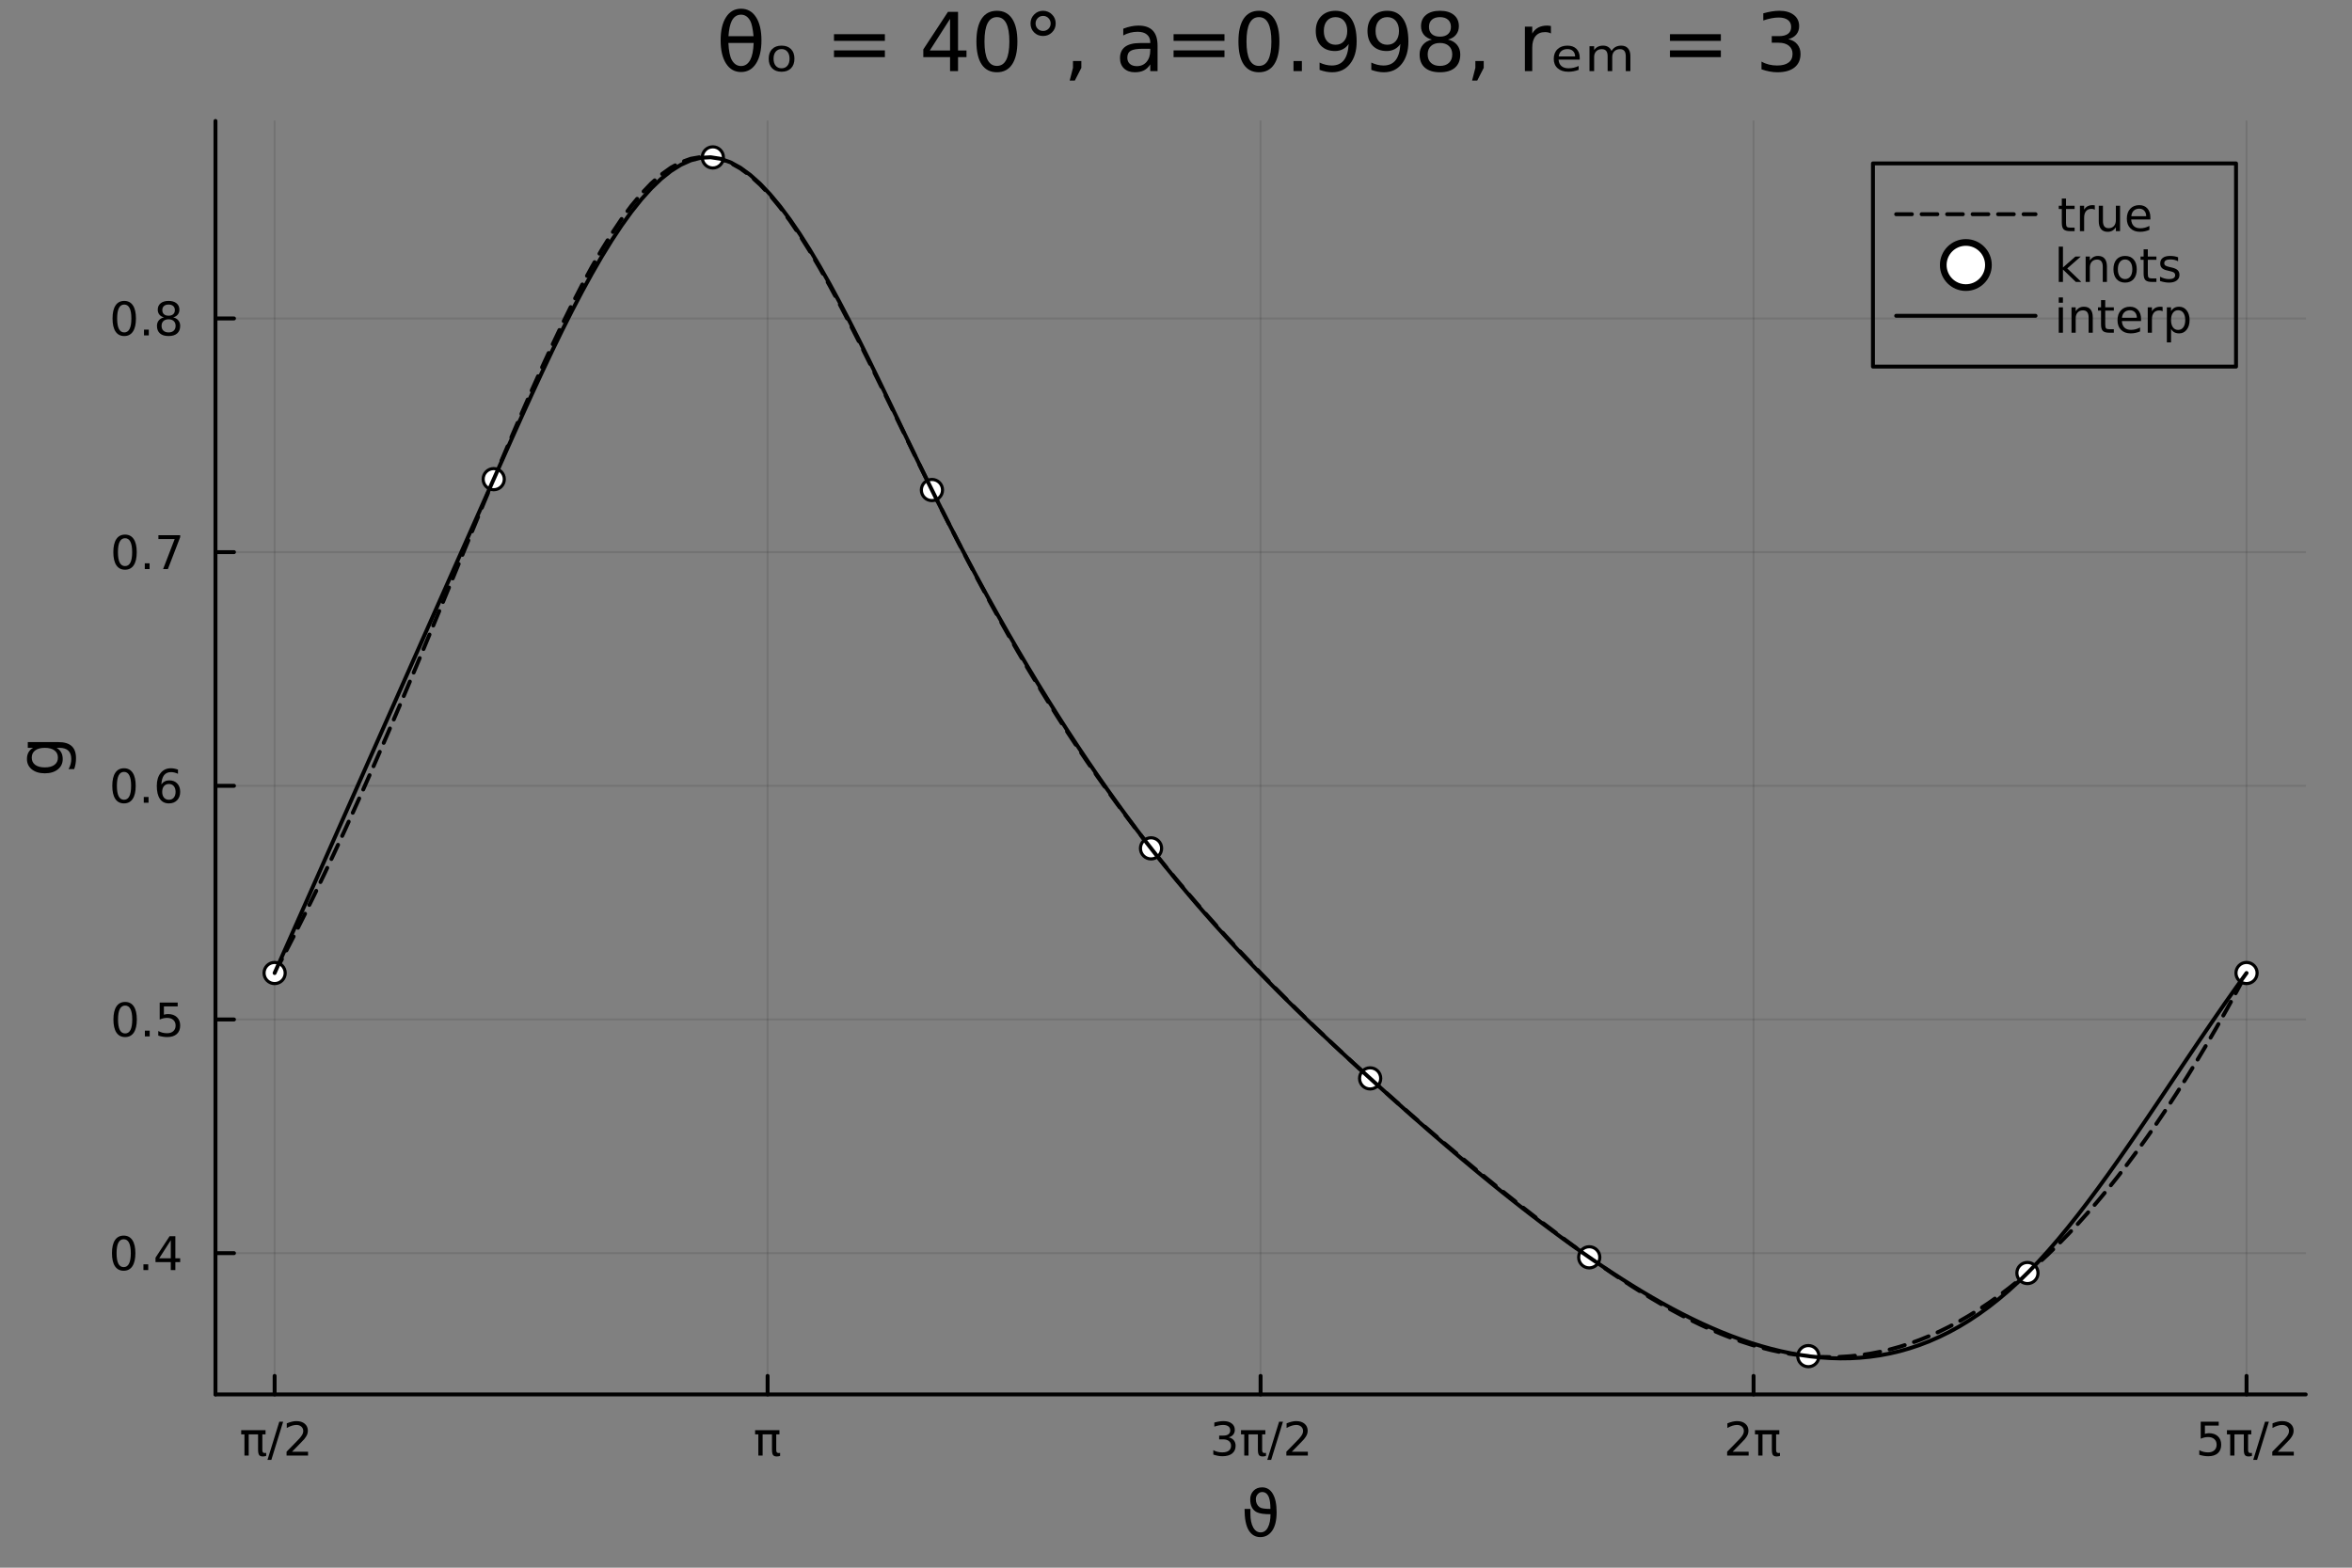 <?xml version="1.0" encoding="utf-8"?>
<svg xmlns="http://www.w3.org/2000/svg" xmlns:xlink="http://www.w3.org/1999/xlink" width="600" height="400" viewBox="0 0 2400 1600">
<rect x="0" y="0" width="2400" height="1600" fill="#808080" stroke="none"/>
<defs>
  <clipPath id="clip480">
    <rect x="0" y="0" width="2400" height="1600"/>
  </clipPath>
</defs>
<path clip-path="url(#clip480)" d="
M0 1600 L2400 1600 L2400 0 L0 0  Z
  " fill="#ffffff" fill-rule="evenodd" fill-opacity="0"/>
<defs>
  <clipPath id="clip481">
    <rect x="480" y="0" width="1681" height="1600"/>
  </clipPath>
</defs>
<path clip-path="url(#clip480)" d="
M219.866 1423.18 L2352.76 1423.18 L2352.76 123.472 L219.866 123.472  Z
  " fill="#ffffff" fill-rule="evenodd" fill-opacity="0"/>
<defs>
  <clipPath id="clip482">
    <rect x="219" y="123" width="2134" height="1301"/>
  </clipPath>
</defs>
<polyline clip-path="url(#clip482)" style="stroke:#000000; stroke-linecap:round; stroke-linejoin:round; stroke-width:2; stroke-opacity:0.1; fill:none" points="
  280.231,1423.18 280.231,123.472 
  "/>
<polyline clip-path="url(#clip482)" style="stroke:#000000; stroke-linecap:round; stroke-linejoin:round; stroke-width:2; stroke-opacity:0.1; fill:none" points="
  783.271,1423.18 783.271,123.472 
  "/>
<polyline clip-path="url(#clip482)" style="stroke:#000000; stroke-linecap:round; stroke-linejoin:round; stroke-width:2; stroke-opacity:0.1; fill:none" points="
  1286.31,1423.18 1286.31,123.472 
  "/>
<polyline clip-path="url(#clip482)" style="stroke:#000000; stroke-linecap:round; stroke-linejoin:round; stroke-width:2; stroke-opacity:0.1; fill:none" points="
  1789.35,1423.18 1789.35,123.472 
  "/>
<polyline clip-path="url(#clip482)" style="stroke:#000000; stroke-linecap:round; stroke-linejoin:round; stroke-width:2; stroke-opacity:0.1; fill:none" points="
  2292.39,1423.18 2292.39,123.472 
  "/>
<polyline clip-path="url(#clip480)" style="stroke:#000000; stroke-linecap:round; stroke-linejoin:round; stroke-width:4; stroke-opacity:1; fill:none" points="
  219.866,1423.18 2352.76,1423.18 
  "/>
<polyline clip-path="url(#clip480)" style="stroke:#000000; stroke-linecap:round; stroke-linejoin:round; stroke-width:4; stroke-opacity:1; fill:none" points="
  280.231,1423.18 280.231,1404.28 
  "/>
<polyline clip-path="url(#clip480)" style="stroke:#000000; stroke-linecap:round; stroke-linejoin:round; stroke-width:4; stroke-opacity:1; fill:none" points="
  783.271,1423.18 783.271,1404.28 
  "/>
<polyline clip-path="url(#clip480)" style="stroke:#000000; stroke-linecap:round; stroke-linejoin:round; stroke-width:4; stroke-opacity:1; fill:none" points="
  1286.31,1423.18 1286.31,1404.28 
  "/>
<polyline clip-path="url(#clip480)" style="stroke:#000000; stroke-linecap:round; stroke-linejoin:round; stroke-width:4; stroke-opacity:1; fill:none" points="
  1789.35,1423.18 1789.35,1404.28 
  "/>
<polyline clip-path="url(#clip480)" style="stroke:#000000; stroke-linecap:round; stroke-linejoin:round; stroke-width:4; stroke-opacity:1; fill:none" points="
  2292.39,1423.18 2292.39,1404.28 
  "/>
<path clip-path="url(#clip480)" d="M246.122 1459.65 L270.96 1459.65 L270.96 1463.91 L267.696 1463.91 L267.696 1479.84 Q267.696 1481.51 268.252 1482.25 Q268.831 1482.96 270.104 1482.96 Q270.451 1482.96 270.96 1482.92 Q271.47 1482.85 271.632 1482.83 L271.632 1485.9 Q270.821 1486.2 269.965 1486.34 Q269.108 1486.48 268.252 1486.48 Q265.474 1486.48 264.409 1484.98 Q263.345 1483.45 263.345 1479.38 L263.345 1463.91 L253.784 1463.91 L253.784 1485.58 L249.433 1485.58 L249.433 1463.91 L246.122 1463.91 L246.122 1459.65 Z" fill="#000000" fill-rule="evenodd" fill-opacity="1" /><path clip-path="url(#clip480)" d="M284.988 1451.02 L288.923 1451.02 L276.886 1489.98 L272.951 1489.98 L284.988 1451.02 Z" fill="#000000" fill-rule="evenodd" fill-opacity="1" /><path clip-path="url(#clip480)" d="M298.02 1481.64 L314.34 1481.64 L314.34 1485.58 L292.395 1485.58 L292.395 1481.64 Q295.057 1478.89 299.641 1474.26 Q304.247 1469.61 305.428 1468.27 Q307.673 1465.74 308.553 1464.01 Q309.455 1462.25 309.455 1460.56 Q309.455 1457.8 307.511 1456.07 Q305.59 1454.33 302.488 1454.33 Q300.289 1454.33 297.835 1455.09 Q295.405 1455.86 292.627 1457.41 L292.627 1452.69 Q295.451 1451.55 297.905 1450.97 Q300.358 1450.39 302.395 1450.39 Q307.766 1450.39 310.96 1453.08 Q314.154 1455.77 314.154 1460.26 Q314.154 1462.39 313.344 1464.31 Q312.557 1466.2 310.451 1468.8 Q309.872 1469.47 306.77 1472.69 Q303.668 1475.88 298.02 1481.64 Z" fill="#000000" fill-rule="evenodd" fill-opacity="1" /><path clip-path="url(#clip480)" d="M770.517 1459.65 L795.354 1459.65 L795.354 1463.91 L792.09 1463.91 L792.09 1479.84 Q792.09 1481.51 792.646 1482.25 Q793.225 1482.96 794.498 1482.96 Q794.845 1482.96 795.354 1482.92 Q795.864 1482.85 796.026 1482.83 L796.026 1485.9 Q795.215 1486.2 794.359 1486.34 Q793.503 1486.48 792.646 1486.48 Q789.868 1486.48 788.803 1484.98 Q787.739 1483.45 787.739 1479.38 L787.739 1463.91 L778.179 1463.91 L778.179 1485.58 L773.827 1485.58 L773.827 1463.91 L770.517 1463.91 L770.517 1459.65 Z" fill="#000000" fill-rule="evenodd" fill-opacity="1" /><path clip-path="url(#clip480)" d="M1253.7 1466.95 Q1257.05 1467.66 1258.93 1469.93 Q1260.83 1472.2 1260.83 1475.53 Q1260.83 1480.65 1257.31 1483.45 Q1253.79 1486.25 1247.31 1486.25 Q1245.13 1486.25 1242.82 1485.81 Q1240.52 1485.39 1238.07 1484.54 L1238.07 1480.02 Q1240.02 1481.16 1242.33 1481.74 Q1244.64 1482.32 1247.17 1482.32 Q1251.57 1482.32 1253.86 1480.58 Q1256.17 1478.84 1256.17 1475.53 Q1256.17 1472.48 1254.02 1470.77 Q1251.89 1469.03 1248.07 1469.03 L1244.04 1469.03 L1244.04 1465.19 L1248.26 1465.19 Q1251.7 1465.19 1253.53 1463.82 Q1255.36 1462.43 1255.36 1459.84 Q1255.36 1457.18 1253.46 1455.77 Q1251.59 1454.33 1248.07 1454.33 Q1246.15 1454.33 1243.95 1454.75 Q1241.75 1455.16 1239.11 1456.04 L1239.11 1451.88 Q1241.77 1451.14 1244.09 1450.77 Q1246.43 1450.39 1248.49 1450.39 Q1253.81 1450.39 1256.91 1452.83 Q1260.01 1455.23 1260.01 1459.35 Q1260.01 1462.22 1258.37 1464.21 Q1256.73 1466.18 1253.7 1466.95 Z" fill="#000000" fill-rule="evenodd" fill-opacity="1" /><path clip-path="url(#clip480)" d="M1266.33 1459.65 L1291.17 1459.65 L1291.17 1463.91 L1287.91 1463.91 L1287.91 1479.84 Q1287.91 1481.51 1288.46 1482.25 Q1289.04 1482.96 1290.32 1482.96 Q1290.66 1482.96 1291.17 1482.92 Q1291.68 1482.85 1291.84 1482.83 L1291.84 1485.9 Q1291.03 1486.2 1290.18 1486.34 Q1289.32 1486.48 1288.46 1486.48 Q1285.69 1486.48 1284.62 1484.98 Q1283.56 1483.45 1283.56 1479.38 L1283.56 1463.91 L1274 1463.91 L1274 1485.58 L1269.64 1485.58 L1269.64 1463.91 L1266.33 1463.91 L1266.33 1459.65 Z" fill="#000000" fill-rule="evenodd" fill-opacity="1" /><path clip-path="url(#clip480)" d="M1305.2 1451.02 L1309.14 1451.02 L1297.1 1489.98 L1293.16 1489.98 L1305.2 1451.02 Z" fill="#000000" fill-rule="evenodd" fill-opacity="1" /><path clip-path="url(#clip480)" d="M1318.23 1481.64 L1334.55 1481.64 L1334.55 1485.58 L1312.61 1485.58 L1312.61 1481.64 Q1315.27 1478.89 1319.85 1474.26 Q1324.46 1469.61 1325.64 1468.27 Q1327.88 1465.74 1328.76 1464.01 Q1329.67 1462.25 1329.67 1460.56 Q1329.67 1457.8 1327.72 1456.07 Q1325.8 1454.33 1322.7 1454.33 Q1320.5 1454.33 1318.05 1455.09 Q1315.62 1455.86 1312.84 1457.41 L1312.84 1452.69 Q1315.66 1451.55 1318.12 1450.97 Q1320.57 1450.39 1322.61 1450.39 Q1327.98 1450.39 1331.17 1453.08 Q1334.37 1455.77 1334.37 1460.26 Q1334.37 1462.39 1333.56 1464.31 Q1332.77 1466.2 1330.66 1468.8 Q1330.08 1469.47 1326.98 1472.69 Q1323.88 1475.88 1318.23 1481.64 Z" fill="#000000" fill-rule="evenodd" fill-opacity="1" /><path clip-path="url(#clip480)" d="M1768.02 1481.64 L1784.34 1481.64 L1784.34 1485.58 L1762.4 1485.58 L1762.4 1481.64 Q1765.06 1478.89 1769.64 1474.26 Q1774.25 1469.61 1775.43 1468.27 Q1777.67 1465.74 1778.55 1464.01 Q1779.46 1462.25 1779.46 1460.56 Q1779.46 1457.8 1777.51 1456.07 Q1775.59 1454.33 1772.49 1454.33 Q1770.29 1454.33 1767.84 1455.09 Q1765.4 1455.86 1762.63 1457.41 L1762.63 1452.69 Q1765.45 1451.55 1767.9 1450.97 Q1770.36 1450.39 1772.4 1450.39 Q1777.77 1450.39 1780.96 1453.08 Q1784.15 1455.77 1784.15 1460.26 Q1784.15 1462.39 1783.34 1464.31 Q1782.56 1466.2 1780.45 1468.8 Q1779.87 1469.47 1776.77 1472.69 Q1773.67 1475.88 1768.02 1481.64 Z" fill="#000000" fill-rule="evenodd" fill-opacity="1" /><path clip-path="url(#clip480)" d="M1790.8 1459.65 L1815.64 1459.65 L1815.64 1463.91 L1812.37 1463.91 L1812.37 1479.84 Q1812.37 1481.51 1812.93 1482.25 Q1813.51 1482.96 1814.78 1482.96 Q1815.13 1482.96 1815.64 1482.92 Q1816.14 1482.85 1816.31 1482.83 L1816.31 1485.9 Q1815.5 1486.2 1814.64 1486.34 Q1813.78 1486.48 1812.93 1486.48 Q1810.15 1486.48 1809.08 1484.98 Q1808.02 1483.45 1808.02 1479.38 L1808.02 1463.91 L1798.46 1463.91 L1798.46 1485.58 L1794.11 1485.58 L1794.11 1463.91 L1790.8 1463.91 L1790.8 1459.65 Z" fill="#000000" fill-rule="evenodd" fill-opacity="1" /><path clip-path="url(#clip480)" d="M2245.63 1451.02 L2263.99 1451.02 L2263.99 1454.96 L2249.91 1454.96 L2249.91 1463.43 Q2250.93 1463.08 2251.95 1462.92 Q2252.97 1462.73 2253.99 1462.73 Q2259.78 1462.73 2263.16 1465.9 Q2266.53 1469.08 2266.53 1474.49 Q2266.53 1480.07 2263.06 1483.17 Q2259.59 1486.25 2253.27 1486.25 Q2251.1 1486.25 2248.83 1485.88 Q2246.58 1485.51 2244.17 1484.77 L2244.17 1480.07 Q2246.26 1481.2 2248.48 1481.76 Q2250.7 1482.32 2253.18 1482.32 Q2257.18 1482.32 2259.52 1480.21 Q2261.86 1478.1 2261.86 1474.49 Q2261.86 1470.88 2259.52 1468.77 Q2257.18 1466.67 2253.18 1466.67 Q2251.3 1466.67 2249.43 1467.08 Q2247.58 1467.5 2245.63 1468.38 L2245.63 1451.02 Z" fill="#000000" fill-rule="evenodd" fill-opacity="1" /><path clip-path="url(#clip480)" d="M2272.39 1459.65 L2297.23 1459.65 L2297.23 1463.91 L2293.97 1463.91 L2293.97 1479.84 Q2293.97 1481.51 2294.52 1482.25 Q2295.1 1482.96 2296.37 1482.96 Q2296.72 1482.96 2297.23 1482.92 Q2297.74 1482.85 2297.9 1482.83 L2297.9 1485.9 Q2297.09 1486.2 2296.23 1486.34 Q2295.38 1486.48 2294.52 1486.48 Q2291.74 1486.48 2290.68 1484.98 Q2289.61 1483.45 2289.61 1479.38 L2289.61 1463.91 L2280.05 1463.91 L2280.05 1485.58 L2275.7 1485.58 L2275.7 1463.91 L2272.39 1463.91 L2272.39 1459.65 Z" fill="#000000" fill-rule="evenodd" fill-opacity="1" /><path clip-path="url(#clip480)" d="M2311.26 1451.02 L2315.19 1451.02 L2303.15 1489.98 L2299.22 1489.98 L2311.26 1451.02 Z" fill="#000000" fill-rule="evenodd" fill-opacity="1" /><path clip-path="url(#clip480)" d="M2324.29 1481.64 L2340.61 1481.64 L2340.61 1485.58 L2318.66 1485.58 L2318.66 1481.64 Q2321.33 1478.89 2325.91 1474.26 Q2330.52 1469.61 2331.7 1468.27 Q2333.94 1465.74 2334.82 1464.01 Q2335.72 1462.25 2335.72 1460.56 Q2335.72 1457.8 2333.78 1456.07 Q2331.86 1454.33 2328.76 1454.33 Q2326.56 1454.33 2324.1 1455.09 Q2321.67 1455.86 2318.9 1457.41 L2318.9 1452.69 Q2321.72 1451.55 2324.17 1450.97 Q2326.63 1450.39 2328.66 1450.39 Q2334.03 1450.39 2337.23 1453.08 Q2340.42 1455.77 2340.42 1460.26 Q2340.42 1462.39 2339.61 1464.31 Q2338.83 1466.2 2336.72 1468.8 Q2336.14 1469.47 2333.04 1472.69 Q2329.94 1475.88 2324.29 1481.64 Z" fill="#000000" fill-rule="evenodd" fill-opacity="1" /><path clip-path="url(#clip480)" d="M1296.34 1540.03 Q1296.34 1532.2 1294.78 1528.19 Q1292.68 1522.78 1287.93 1522.78 Q1285.29 1522.78 1283.38 1524.98 Q1281.47 1527.14 1281.47 1530.01 Q1281.47 1535.42 1285.32 1538.28 Q1287.68 1540.03 1296.34 1540.03 M1296.43 1545.45 Q1286.63 1545.45 1282.46 1543.38 Q1275.74 1540.03 1275.74 1530.17 Q1275.74 1525.08 1279.05 1521.54 Q1282.36 1518.01 1287.93 1518.01 Q1294.87 1518.01 1298.76 1524.57 Q1302.67 1531.12 1302.67 1543.41 Q1302.67 1555.69 1298.15 1562.25 Q1293.63 1568.78 1286.02 1568.78 Q1278.45 1568.78 1274.18 1561.81 Q1269.95 1554.84 1269.95 1540 L1275.93 1540.03 L1275.93 1545.13 Q1275.93 1553.69 1278.74 1558.85 Q1281.54 1563.97 1286.34 1563.97 Q1291.18 1563.97 1293.79 1558.85 Q1296.43 1553.72 1296.43 1545.45 Z" fill="#000000" fill-rule="evenodd" fill-opacity="1" /><polyline clip-path="url(#clip482)" style="stroke:#000000; stroke-linecap:round; stroke-linejoin:round; stroke-width:2; stroke-opacity:0.1; fill:none" points="
  219.866,1278.98 2352.76,1278.98 
  "/>
<polyline clip-path="url(#clip482)" style="stroke:#000000; stroke-linecap:round; stroke-linejoin:round; stroke-width:2; stroke-opacity:0.1; fill:none" points="
  219.866,1040.49 2352.76,1040.49 
  "/>
<polyline clip-path="url(#clip482)" style="stroke:#000000; stroke-linecap:round; stroke-linejoin:round; stroke-width:2; stroke-opacity:0.1; fill:none" points="
  219.866,802.002 2352.76,802.002 
  "/>
<polyline clip-path="url(#clip482)" style="stroke:#000000; stroke-linecap:round; stroke-linejoin:round; stroke-width:2; stroke-opacity:0.1; fill:none" points="
  219.866,563.512 2352.76,563.512 
  "/>
<polyline clip-path="url(#clip482)" style="stroke:#000000; stroke-linecap:round; stroke-linejoin:round; stroke-width:2; stroke-opacity:0.1; fill:none" points="
  219.866,325.022 2352.76,325.022 
  "/>
<polyline clip-path="url(#clip480)" style="stroke:#000000; stroke-linecap:round; stroke-linejoin:round; stroke-width:4; stroke-opacity:1; fill:none" points="
  219.866,1423.18 219.866,123.472 
  "/>
<polyline clip-path="url(#clip480)" style="stroke:#000000; stroke-linecap:round; stroke-linejoin:round; stroke-width:4; stroke-opacity:1; fill:none" points="
  219.866,1278.98 238.764,1278.98 
  "/>
<polyline clip-path="url(#clip480)" style="stroke:#000000; stroke-linecap:round; stroke-linejoin:round; stroke-width:4; stroke-opacity:1; fill:none" points="
  219.866,1040.49 238.764,1040.49 
  "/>
<polyline clip-path="url(#clip480)" style="stroke:#000000; stroke-linecap:round; stroke-linejoin:round; stroke-width:4; stroke-opacity:1; fill:none" points="
  219.866,802.002 238.764,802.002 
  "/>
<polyline clip-path="url(#clip480)" style="stroke:#000000; stroke-linecap:round; stroke-linejoin:round; stroke-width:4; stroke-opacity:1; fill:none" points="
  219.866,563.512 238.764,563.512 
  "/>
<polyline clip-path="url(#clip480)" style="stroke:#000000; stroke-linecap:round; stroke-linejoin:round; stroke-width:4; stroke-opacity:1; fill:none" points="
  219.866,325.022 238.764,325.022 
  "/>
<path clip-path="url(#clip480)" d="M126.205 1264.78 Q122.593 1264.78 120.765 1268.35 Q118.959 1271.89 118.959 1279.02 Q118.959 1286.12 120.765 1289.69 Q122.593 1293.23 126.205 1293.23 Q129.839 1293.23 131.644 1289.69 Q133.473 1286.12 133.473 1279.02 Q133.473 1271.89 131.644 1268.35 Q129.839 1264.78 126.205 1264.78 M126.205 1261.08 Q132.015 1261.08 135.07 1265.68 Q138.149 1270.27 138.149 1279.02 Q138.149 1287.74 135.07 1292.35 Q132.015 1296.93 126.205 1296.93 Q120.394 1296.93 117.316 1292.35 Q114.26 1287.74 114.26 1279.02 Q114.26 1270.27 117.316 1265.68 Q120.394 1261.08 126.205 1261.08 Z" fill="#000000" fill-rule="evenodd" fill-opacity="1" /><path clip-path="url(#clip480)" d="M146.366 1290.38 L151.251 1290.38 L151.251 1296.26 L146.366 1296.26 L146.366 1290.38 Z" fill="#000000" fill-rule="evenodd" fill-opacity="1" /><path clip-path="url(#clip480)" d="M174.283 1265.78 L162.477 1284.22 L174.283 1284.22 L174.283 1265.78 M173.056 1261.7 L178.936 1261.7 L178.936 1284.22 L183.866 1284.22 L183.866 1288.11 L178.936 1288.11 L178.936 1296.26 L174.283 1296.26 L174.283 1288.11 L158.681 1288.11 L158.681 1283.6 L173.056 1261.7 Z" fill="#000000" fill-rule="evenodd" fill-opacity="1" /><path clip-path="url(#clip480)" d="M127.686 1026.29 Q124.075 1026.29 122.246 1029.86 Q120.441 1033.4 120.441 1040.53 Q120.441 1047.63 122.246 1051.2 Q124.075 1054.74 127.686 1054.74 Q131.32 1054.74 133.126 1051.2 Q134.954 1047.63 134.954 1040.53 Q134.954 1033.4 133.126 1029.86 Q131.32 1026.29 127.686 1026.29 M127.686 1022.59 Q133.496 1022.59 136.552 1027.19 Q139.63 1031.78 139.63 1040.53 Q139.63 1049.25 136.552 1053.86 Q133.496 1058.44 127.686 1058.44 Q121.876 1058.44 118.797 1053.86 Q115.742 1049.25 115.742 1040.53 Q115.742 1031.78 118.797 1027.19 Q121.876 1022.59 127.686 1022.59 Z" fill="#000000" fill-rule="evenodd" fill-opacity="1" /><path clip-path="url(#clip480)" d="M147.848 1051.89 L152.732 1051.89 L152.732 1057.77 L147.848 1057.77 L147.848 1051.89 Z" fill="#000000" fill-rule="evenodd" fill-opacity="1" /><path clip-path="url(#clip480)" d="M162.964 1023.21 L181.32 1023.21 L181.32 1027.15 L167.246 1027.15 L167.246 1035.62 Q168.264 1035.27 169.283 1035.11 Q170.302 1034.92 171.32 1034.92 Q177.107 1034.92 180.487 1038.1 Q183.866 1041.27 183.866 1046.68 Q183.866 1052.26 180.394 1055.36 Q176.922 1058.44 170.602 1058.44 Q168.427 1058.44 166.158 1058.07 Q163.913 1057.7 161.505 1056.96 L161.505 1052.26 Q163.589 1053.4 165.811 1053.95 Q168.033 1054.51 170.51 1054.51 Q174.514 1054.51 176.852 1052.4 Q179.19 1050.3 179.19 1046.68 Q179.19 1043.07 176.852 1040.97 Q174.514 1038.86 170.51 1038.86 Q168.635 1038.86 166.76 1039.28 Q164.908 1039.69 162.964 1040.57 L162.964 1023.21 Z" fill="#000000" fill-rule="evenodd" fill-opacity="1" /><path clip-path="url(#clip480)" d="M126.529 787.801 Q122.918 787.801 121.089 791.366 Q119.283 794.907 119.283 802.037 Q119.283 809.143 121.089 812.708 Q122.918 816.25 126.529 816.25 Q130.163 816.25 131.968 812.708 Q133.797 809.143 133.797 802.037 Q133.797 794.907 131.968 791.366 Q130.163 787.801 126.529 787.801 M126.529 784.097 Q132.339 784.097 135.394 788.704 Q138.473 793.287 138.473 802.037 Q138.473 810.764 135.394 815.37 Q132.339 819.953 126.529 819.953 Q120.718 819.953 117.64 815.37 Q114.584 810.764 114.584 802.037 Q114.584 793.287 117.64 788.704 Q120.718 784.097 126.529 784.097 Z" fill="#000000" fill-rule="evenodd" fill-opacity="1" /><path clip-path="url(#clip480)" d="M146.691 813.402 L151.575 813.402 L151.575 819.282 L146.691 819.282 L146.691 813.402 Z" fill="#000000" fill-rule="evenodd" fill-opacity="1" /><path clip-path="url(#clip480)" d="M172.339 800.139 Q169.19 800.139 167.339 802.291 Q165.51 804.444 165.51 808.194 Q165.51 811.921 167.339 814.097 Q169.19 816.25 172.339 816.25 Q175.487 816.25 177.315 814.097 Q179.167 811.921 179.167 808.194 Q179.167 804.444 177.315 802.291 Q175.487 800.139 172.339 800.139 M181.621 785.486 L181.621 789.745 Q179.862 788.912 178.056 788.472 Q176.274 788.032 174.514 788.032 Q169.885 788.032 167.431 791.157 Q165.001 794.282 164.653 800.602 Q166.019 798.588 168.079 797.523 Q170.139 796.435 172.616 796.435 Q177.825 796.435 180.834 799.606 Q183.866 802.754 183.866 808.194 Q183.866 813.518 180.718 816.736 Q177.57 819.953 172.339 819.953 Q166.343 819.953 163.172 815.37 Q160.001 810.764 160.001 802.037 Q160.001 793.842 163.89 788.981 Q167.778 784.097 174.329 784.097 Q176.089 784.097 177.871 784.444 Q179.676 784.792 181.621 785.486 Z" fill="#000000" fill-rule="evenodd" fill-opacity="1" /><path clip-path="url(#clip480)" d="M127.593 549.311 Q123.982 549.311 122.154 552.876 Q120.348 556.417 120.348 563.547 Q120.348 570.653 122.154 574.218 Q123.982 577.76 127.593 577.76 Q131.228 577.76 133.033 574.218 Q134.862 570.653 134.862 563.547 Q134.862 556.417 133.033 552.876 Q131.228 549.311 127.593 549.311 M127.593 545.607 Q133.404 545.607 136.459 550.214 Q139.538 554.797 139.538 563.547 Q139.538 572.274 136.459 576.88 Q133.404 581.463 127.593 581.463 Q121.783 581.463 118.705 576.88 Q115.649 572.274 115.649 563.547 Q115.649 554.797 118.705 550.214 Q121.783 545.607 127.593 545.607 Z" fill="#000000" fill-rule="evenodd" fill-opacity="1" /><path clip-path="url(#clip480)" d="M147.755 574.913 L152.64 574.913 L152.64 580.792 L147.755 580.792 L147.755 574.913 Z" fill="#000000" fill-rule="evenodd" fill-opacity="1" /><path clip-path="url(#clip480)" d="M161.644 546.232 L183.866 546.232 L183.866 548.223 L171.32 580.792 L166.436 580.792 L178.241 550.167 L161.644 550.167 L161.644 546.232 Z" fill="#000000" fill-rule="evenodd" fill-opacity="1" /><path clip-path="url(#clip480)" d="M126.783 310.821 Q123.172 310.821 121.343 314.386 Q119.538 317.927 119.538 325.057 Q119.538 332.163 121.343 335.728 Q123.172 339.27 126.783 339.27 Q130.417 339.27 132.223 335.728 Q134.052 332.163 134.052 325.057 Q134.052 317.927 132.223 314.386 Q130.417 310.821 126.783 310.821 M126.783 307.117 Q132.593 307.117 135.649 311.724 Q138.728 316.307 138.728 325.057 Q138.728 333.784 135.649 338.39 Q132.593 342.973 126.783 342.973 Q120.973 342.973 117.894 338.39 Q114.839 333.784 114.839 325.057 Q114.839 316.307 117.894 311.724 Q120.973 307.117 126.783 307.117 Z" fill="#000000" fill-rule="evenodd" fill-opacity="1" /><path clip-path="url(#clip480)" d="M146.945 336.423 L151.829 336.423 L151.829 342.302 L146.945 342.302 L146.945 336.423 Z" fill="#000000" fill-rule="evenodd" fill-opacity="1" /><path clip-path="url(#clip480)" d="M172.014 325.89 Q168.681 325.89 166.76 327.673 Q164.862 329.455 164.862 332.58 Q164.862 335.705 166.76 337.487 Q168.681 339.27 172.014 339.27 Q175.348 339.27 177.269 337.487 Q179.19 335.682 179.19 332.58 Q179.19 329.455 177.269 327.673 Q175.371 325.89 172.014 325.89 M167.339 323.899 Q164.329 323.159 162.64 321.099 Q160.973 319.038 160.973 316.075 Q160.973 311.932 163.913 309.525 Q166.876 307.117 172.014 307.117 Q177.176 307.117 180.116 309.525 Q183.056 311.932 183.056 316.075 Q183.056 319.038 181.366 321.099 Q179.7 323.159 176.714 323.899 Q180.093 324.687 181.968 326.978 Q183.866 329.27 183.866 332.58 Q183.866 337.603 180.788 340.288 Q177.732 342.973 172.014 342.973 Q166.297 342.973 163.218 340.288 Q160.163 337.603 160.163 332.58 Q160.163 329.27 162.061 326.978 Q163.959 324.687 167.339 323.899 M165.626 316.515 Q165.626 319.2 167.292 320.705 Q168.982 322.21 172.014 322.21 Q175.024 322.21 176.714 320.705 Q178.426 319.2 178.426 316.515 Q178.426 313.83 176.714 312.325 Q175.024 310.821 172.014 310.821 Q168.982 310.821 167.292 312.325 Q165.626 313.83 165.626 316.515 Z" fill="#000000" fill-rule="evenodd" fill-opacity="1" /><path clip-path="url(#clip480)" d="M45.766 763.252 Q39.401 763.252 35.9 765.894 Q32.398 768.504 32.398 773.246 Q32.398 777.957 35.9 780.599 Q39.401 783.209 45.766 783.209 Q52.1 783.209 55.601 780.599 Q59.103 777.957 59.103 773.246 Q59.103 768.504 55.601 765.894 Q52.1 763.252 45.766 763.252 M59.58 757.396 Q68.683 757.396 73.107 761.438 Q77.563 765.48 77.563 773.819 Q77.563 776.907 77.086 779.644 Q76.64 782.381 75.685 784.959 L69.988 784.959 Q71.388 782.381 72.057 779.867 Q72.725 777.352 72.725 774.742 Q72.725 768.981 69.701 766.117 Q66.71 763.252 60.63 763.252 L57.734 763.252 Q60.885 765.066 62.445 767.899 Q64.004 770.732 64.004 774.679 Q64.004 781.235 59.007 785.246 Q54.01 789.256 45.766 789.256 Q37.491 789.256 32.494 785.246 Q27.497 781.235 27.497 774.679 Q27.497 770.732 29.056 767.899 Q30.616 765.066 33.767 763.252 L28.356 763.252 L28.356 757.396 L59.58 757.396 Z" fill="#000000" fill-rule="evenodd" fill-opacity="1" /><path clip-path="url(#clip480)" d="M769.051 43.815 L743.247 43.815 Q743.855 55.927 746.65 61.071 Q750.133 67.391 756.169 67.391 Q762.246 67.391 765.608 61.031 Q768.565 55.441 769.051 43.815 M768.93 36.928 Q767.795 25.424 765.608 21.373 Q762.124 14.972 756.169 14.972 Q749.971 14.972 746.69 21.292 Q744.098 26.396 743.328 36.928 L768.93 36.928 M756.169 8.896 Q765.891 8.896 771.441 17.484 Q776.991 26.031 776.991 41.181 Q776.991 56.291 771.441 64.879 Q765.891 73.508 756.169 73.508 Q746.407 73.508 740.897 64.879 Q735.348 56.291 735.348 41.181 Q735.348 26.031 740.897 17.484 Q746.407 8.896 756.169 8.896 Z" fill="#000000" fill-rule="evenodd" fill-opacity="1" /><path clip-path="url(#clip480)" d="M797.529 50.093 Q793.762 50.093 791.534 52.727 Q789.346 55.319 789.346 59.897 Q789.346 64.474 791.534 67.107 Q793.721 69.7 797.529 69.7 Q801.296 69.7 803.484 67.067 Q805.671 64.434 805.671 59.897 Q805.671 55.4 803.484 52.767 Q801.296 50.093 797.529 50.093 M797.529 46.569 Q803.646 46.569 807.13 50.093 Q810.654 53.618 810.654 59.897 Q810.654 66.135 807.13 69.7 Q803.646 73.224 797.529 73.224 Q791.372 73.224 787.888 69.7 Q784.404 66.135 784.404 59.897 Q784.404 53.618 787.888 50.093 Q791.372 46.569 797.529 46.569 Z" fill="#000000" fill-rule="evenodd" fill-opacity="1" /><path clip-path="url(#clip480)" d="M851.001 34.903 L902.934 34.903 L902.934 41.708 L851.001 41.708 L851.001 34.903 M851.001 51.43 L902.934 51.43 L902.934 58.317 L851.001 58.317 L851.001 51.43 Z" fill="#000000" fill-rule="evenodd" fill-opacity="1" /><path clip-path="url(#clip480)" d="M969.449 19.226 L948.79 51.511 L969.449 51.511 L969.449 19.226 M967.302 12.096 L977.592 12.096 L977.592 51.511 L986.22 51.511 L986.22 58.317 L977.592 58.317 L977.592 72.576 L969.449 72.576 L969.449 58.317 L942.146 58.317 L942.146 50.418 L967.302 12.096 Z" fill="#000000" fill-rule="evenodd" fill-opacity="1" /><path clip-path="url(#clip480)" d="M1017.25 17.484 Q1010.93 17.484 1007.73 23.722 Q1004.57 29.92 1004.57 42.397 Q1004.57 54.833 1007.73 61.071 Q1010.93 67.269 1017.25 67.269 Q1023.61 67.269 1026.77 61.071 Q1029.97 54.833 1029.97 42.397 Q1029.97 29.92 1026.77 23.722 Q1023.61 17.484 1017.25 17.484 M1017.25 11.002 Q1027.42 11.002 1032.76 19.064 Q1038.15 27.084 1038.15 42.397 Q1038.15 57.669 1032.76 65.73 Q1027.42 73.751 1017.25 73.751 Q1007.08 73.751 1001.69 65.73 Q996.347 57.669 996.347 42.397 Q996.347 27.084 1001.69 19.064 Q1007.08 11.002 1017.25 11.002 Z" fill="#000000" fill-rule="evenodd" fill-opacity="1" /><path clip-path="url(#clip480)" d="M1064.4 16.228 Q1061.16 16.228 1058.93 18.496 Q1056.71 20.724 1056.71 23.965 Q1056.71 27.165 1058.93 29.393 Q1061.16 31.581 1064.4 31.581 Q1067.64 31.581 1069.87 29.393 Q1072.1 27.165 1072.1 23.965 Q1072.1 20.765 1069.83 18.496 Q1067.6 16.228 1064.4 16.228 M1064.4 11.002 Q1067 11.002 1069.39 12.015 Q1071.78 12.987 1073.52 14.851 Q1075.38 16.674 1076.31 18.983 Q1077.24 21.292 1077.24 23.965 Q1077.24 29.312 1073.48 33.039 Q1069.75 36.725 1064.32 36.725 Q1058.85 36.725 1055.21 33.08 Q1051.56 29.434 1051.56 23.965 Q1051.56 18.537 1055.29 14.77 Q1059.01 11.002 1064.4 11.002 Z" fill="#000000" fill-rule="evenodd" fill-opacity="1" /><path clip-path="url(#clip480)" d="M1094.87 62.287 L1103.41 62.287 L1103.41 69.254 L1096.77 82.217 L1091.54 82.217 L1094.87 69.254 L1094.87 62.287 Z" fill="#000000" fill-rule="evenodd" fill-opacity="1" /><path clip-path="url(#clip480)" d="M1166.32 49.769 Q1157.29 49.769 1153.81 51.835 Q1150.32 53.901 1150.32 58.884 Q1150.32 62.854 1152.91 65.203 Q1155.55 67.512 1160.04 67.512 Q1166.24 67.512 1169.97 63.137 Q1173.74 58.722 1173.74 51.43 L1173.74 49.769 L1166.32 49.769 M1181.19 46.691 L1181.19 72.576 L1173.74 72.576 L1173.74 65.689 Q1171.18 69.821 1167.38 71.806 Q1163.57 73.751 1158.06 73.751 Q1151.09 73.751 1146.96 69.862 Q1142.87 65.933 1142.87 59.37 Q1142.87 51.714 1147.97 47.825 Q1153.12 43.936 1163.29 43.936 L1173.74 43.936 L1173.74 43.207 Q1173.74 38.062 1170.33 35.267 Q1166.97 32.431 1160.85 32.431 Q1156.97 32.431 1153.28 33.363 Q1149.59 34.295 1146.19 36.158 L1146.19 29.272 Q1150.28 27.692 1154.13 26.922 Q1157.98 26.112 1161.62 26.112 Q1171.47 26.112 1176.33 31.216 Q1181.19 36.32 1181.19 46.691 Z" fill="#000000" fill-rule="evenodd" fill-opacity="1" /><path clip-path="url(#clip480)" d="M1197.52 34.903 L1249.45 34.903 L1249.45 41.708 L1197.52 41.708 L1197.52 34.903 M1197.52 51.43 L1249.45 51.43 L1249.45 58.317 L1197.52 58.317 L1197.52 51.43 Z" fill="#000000" fill-rule="evenodd" fill-opacity="1" /><path clip-path="url(#clip480)" d="M1284.61 17.484 Q1278.29 17.484 1275.09 23.722 Q1271.93 29.92 1271.93 42.397 Q1271.93 54.833 1275.09 61.071 Q1278.29 67.269 1284.61 67.269 Q1290.97 67.269 1294.13 61.071 Q1297.33 54.833 1297.33 42.397 Q1297.33 29.92 1294.13 23.722 Q1290.97 17.484 1284.61 17.484 M1284.61 11.002 Q1294.78 11.002 1300.12 19.064 Q1305.51 27.084 1305.51 42.397 Q1305.51 57.669 1300.12 65.73 Q1294.78 73.751 1284.61 73.751 Q1274.44 73.751 1269.05 65.73 Q1263.71 57.669 1263.71 42.397 Q1263.71 27.084 1269.05 19.064 Q1274.44 11.002 1284.61 11.002 Z" fill="#000000" fill-rule="evenodd" fill-opacity="1" /><path clip-path="url(#clip480)" d="M1319.89 62.287 L1328.44 62.287 L1328.44 72.576 L1319.89 72.576 L1319.89 62.287 Z" fill="#000000" fill-rule="evenodd" fill-opacity="1" /><path clip-path="url(#clip480)" d="M1346.51 71.32 L1346.51 63.867 Q1349.59 65.325 1352.75 66.095 Q1355.91 66.864 1358.94 66.864 Q1367.05 66.864 1371.3 61.436 Q1375.59 55.967 1376.2 44.868 Q1373.85 48.352 1370.25 50.215 Q1366.64 52.078 1362.27 52.078 Q1353.19 52.078 1347.88 46.61 Q1342.62 41.1 1342.62 31.581 Q1342.62 22.264 1348.13 16.633 Q1353.64 11.002 1362.79 11.002 Q1373.28 11.002 1378.79 19.064 Q1384.34 27.084 1384.34 42.397 Q1384.34 56.697 1377.54 65.244 Q1370.77 73.751 1359.31 73.751 Q1356.23 73.751 1353.07 73.143 Q1349.91 72.535 1346.51 71.32 M1362.79 45.678 Q1368.3 45.678 1371.5 41.911 Q1374.74 38.143 1374.74 31.581 Q1374.74 25.059 1371.5 21.292 Q1368.3 17.484 1362.79 17.484 Q1357.28 17.484 1354.04 21.292 Q1350.84 25.059 1350.84 31.581 Q1350.84 38.143 1354.04 41.911 Q1357.28 45.678 1362.79 45.678 Z" fill="#000000" fill-rule="evenodd" fill-opacity="1" /><path clip-path="url(#clip480)" d="M1399.29 71.32 L1399.29 63.867 Q1402.37 65.325 1405.53 66.095 Q1408.69 66.864 1411.73 66.864 Q1419.83 66.864 1424.08 61.436 Q1428.38 55.967 1428.98 44.868 Q1426.63 48.352 1423.03 50.215 Q1419.42 52.078 1415.05 52.078 Q1405.97 52.078 1400.67 46.61 Q1395.4 41.1 1395.4 31.581 Q1395.4 22.264 1400.91 16.633 Q1406.42 11.002 1415.58 11.002 Q1426.07 11.002 1431.58 19.064 Q1437.13 27.084 1437.13 42.397 Q1437.13 56.697 1430.32 65.244 Q1423.56 73.751 1412.09 73.751 Q1409.01 73.751 1405.85 73.143 Q1402.69 72.535 1399.29 71.32 M1415.58 45.678 Q1421.08 45.678 1424.28 41.911 Q1427.53 38.143 1427.53 31.581 Q1427.53 25.059 1424.28 21.292 Q1421.08 17.484 1415.58 17.484 Q1410.07 17.484 1406.83 21.292 Q1403.63 25.059 1403.63 31.581 Q1403.63 38.143 1406.83 41.911 Q1410.07 45.678 1415.58 45.678 Z" fill="#000000" fill-rule="evenodd" fill-opacity="1" /><path clip-path="url(#clip480)" d="M1469.33 43.855 Q1463.5 43.855 1460.14 46.974 Q1456.81 50.093 1456.81 55.562 Q1456.81 61.031 1460.14 64.15 Q1463.5 67.269 1469.33 67.269 Q1475.16 67.269 1478.53 64.15 Q1481.89 60.99 1481.89 55.562 Q1481.89 50.093 1478.53 46.974 Q1475.2 43.855 1469.33 43.855 M1461.15 40.371 Q1455.88 39.075 1452.92 35.47 Q1450.01 31.864 1450.01 26.679 Q1450.01 19.428 1455.15 15.215 Q1460.34 11.002 1469.33 11.002 Q1478.36 11.002 1483.51 15.215 Q1488.65 19.428 1488.65 26.679 Q1488.65 31.864 1485.7 35.47 Q1482.78 39.075 1477.55 40.371 Q1483.47 41.749 1486.75 45.759 Q1490.07 49.769 1490.07 55.562 Q1490.07 64.353 1484.68 69.052 Q1479.34 73.751 1469.33 73.751 Q1459.33 73.751 1453.94 69.052 Q1448.59 64.353 1448.59 55.562 Q1448.59 49.769 1451.91 45.759 Q1455.23 41.749 1461.15 40.371 M1458.15 27.449 Q1458.15 32.148 1461.07 34.781 Q1464.02 37.414 1469.33 37.414 Q1474.6 37.414 1477.55 34.781 Q1480.55 32.148 1480.55 27.449 Q1480.55 22.75 1477.55 20.117 Q1474.6 17.484 1469.33 17.484 Q1464.02 17.484 1461.07 20.117 Q1458.15 22.75 1458.15 27.449 Z" fill="#000000" fill-rule="evenodd" fill-opacity="1" /><path clip-path="url(#clip480)" d="M1505.47 62.287 L1514.01 62.287 L1514.01 69.254 L1507.37 82.217 L1502.14 82.217 L1505.47 69.254 L1505.47 62.287 Z" fill="#000000" fill-rule="evenodd" fill-opacity="1" /><path clip-path="url(#clip480)" d="M1582.59 34.173 Q1581.34 33.444 1579.84 33.12 Q1578.38 32.756 1576.6 32.756 Q1570.28 32.756 1566.88 36.888 Q1563.51 40.979 1563.51 48.676 L1563.51 72.576 L1556.02 72.576 L1556.02 27.206 L1563.51 27.206 L1563.51 34.254 Q1565.86 30.122 1569.63 28.138 Q1573.4 26.112 1578.79 26.112 Q1579.56 26.112 1580.49 26.234 Q1581.42 26.315 1582.55 26.517 L1582.59 34.173 Z" fill="#000000" fill-rule="evenodd" fill-opacity="1" /><path clip-path="url(#clip480)" d="M1611.96 58.843 L1611.96 60.869 L1590.37 60.869 Q1590.7 65.163 1593.29 67.431 Q1595.92 69.7 1600.58 69.7 Q1603.29 69.7 1605.85 69.092 Q1608.36 68.525 1610.87 67.35 L1610.87 71.28 Q1608.36 72.252 1605.68 72.738 Q1603.05 73.224 1600.3 73.224 Q1593.45 73.224 1589.48 69.7 Q1585.47 66.176 1585.47 60.14 Q1585.47 53.901 1589.28 50.215 Q1593.05 46.569 1599.49 46.569 Q1605.24 46.569 1608.6 49.85 Q1611.96 53.172 1611.96 58.843 M1607.26 57.588 Q1607.22 54.185 1605.12 52.119 Q1603.01 50.093 1599.53 50.093 Q1595.6 50.093 1593.25 52.078 Q1590.9 54.023 1590.53 57.588 L1607.26 57.588 Z" fill="#000000" fill-rule="evenodd" fill-opacity="1" /><path clip-path="url(#clip480)" d="M1645.14 58.236 L1645.14 72.576 L1640.44 72.576 L1640.44 57.385 Q1640.44 53.699 1638.98 51.957 Q1637.52 50.175 1634.49 50.175 Q1630.88 50.175 1628.77 52.362 Q1626.67 54.509 1626.67 58.236 L1626.67 72.576 L1621.93 72.576 L1621.93 47.177 L1626.67 47.177 L1626.67 51.106 Q1628.25 48.797 1630.48 47.703 Q1632.74 46.569 1635.86 46.569 Q1638.94 46.569 1641.13 47.987 Q1643.32 49.364 1644.37 52.038 Q1646.11 49.243 1648.54 47.906 Q1651.01 46.569 1654.34 46.569 Q1658.83 46.569 1661.22 49.364 Q1663.65 52.119 1663.65 57.223 L1663.65 72.576 L1658.95 72.576 L1658.95 57.385 Q1658.95 53.739 1657.5 51.957 Q1656.04 50.175 1653.04 50.175 Q1649.39 50.175 1647.25 52.362 Q1645.14 54.509 1645.14 58.236 Z" fill="#000000" fill-rule="evenodd" fill-opacity="1" /><path clip-path="url(#clip480)" d="M1704.04 34.903 L1755.97 34.903 L1755.97 41.708 L1704.04 41.708 L1704.04 34.903 M1704.04 51.43 L1755.97 51.43 L1755.97 58.317 L1704.04 58.317 L1704.04 51.43 Z" fill="#000000" fill-rule="evenodd" fill-opacity="1" /><path clip-path="url(#clip480)" d="M1824.8 39.966 Q1830.67 41.222 1833.95 45.192 Q1837.27 49.162 1837.27 54.995 Q1837.27 63.948 1831.12 68.849 Q1824.96 73.751 1813.62 73.751 Q1809.81 73.751 1805.76 72.981 Q1801.75 72.252 1797.45 70.753 L1797.45 62.854 Q1800.86 64.839 1804.91 65.852 Q1808.96 66.864 1813.37 66.864 Q1821.07 66.864 1825.08 63.826 Q1829.13 60.788 1829.13 54.995 Q1829.13 49.648 1825.36 46.65 Q1821.64 43.612 1814.95 43.612 L1807.91 43.612 L1807.91 36.888 L1815.28 36.888 Q1821.31 36.888 1824.51 34.498 Q1827.71 32.067 1827.71 27.53 Q1827.71 22.871 1824.39 20.4 Q1821.11 17.889 1814.95 17.889 Q1811.59 17.889 1807.74 18.618 Q1803.9 19.347 1799.28 20.887 L1799.28 13.595 Q1803.94 12.299 1807.99 11.65 Q1812.08 11.002 1815.68 11.002 Q1825 11.002 1830.43 15.256 Q1835.86 19.469 1835.86 26.679 Q1835.86 31.702 1832.98 35.186 Q1830.1 38.629 1824.8 39.966 Z" fill="#000000" fill-rule="evenodd" fill-opacity="1" /><polyline clip-path="url(#clip482)" style="stroke:#000000; stroke-linecap:round; stroke-linejoin:round; stroke-width:4; stroke-opacity:1; fill:none" stroke-dasharray="16, 10" points="
  280.231,993.076 290.342,973.813 300.454,954.101 310.565,933.95 320.676,913.368 330.788,892.366 340.899,870.957 351.011,849.155 361.122,826.975 371.233,804.437 
  381.345,781.56 391.456,758.367 401.567,734.883 411.679,711.136 421.79,687.156 431.901,662.977 442.013,638.636 452.124,614.174 462.235,589.635 472.347,565.066 
  482.458,540.52 492.57,516.053 502.681,491.725 512.792,467.603 522.904,443.754 533.015,420.254 543.126,397.182 553.238,374.621 563.349,352.658 573.46,331.386 
  583.572,310.899 593.683,291.296 603.794,272.678 613.906,255.145 624.017,238.801 634.129,223.746 644.24,210.079 654.351,197.894 664.463,187.282 674.574,178.321 
  684.685,171.085 694.797,165.634 704.908,162.013 715.019,160.256 725.131,160.379 735.242,162.379 745.353,166.238 755.465,171.92 765.576,179.368 775.688,188.513 
  785.799,199.267 795.91,211.531 806.022,225.191 816.133,240.127 826.244,256.212 836.356,273.314 846.467,291.299 856.578,310.035 866.69,329.393 876.801,349.249 
  886.912,369.485 897.024,389.99 907.135,410.664 917.247,431.413 927.358,452.155 937.469,472.817 947.581,493.333 957.692,513.65 967.803,533.719 977.915,553.503 
  988.026,572.969 998.137,592.092 1008.25,610.854 1018.36,629.239 1028.47,647.239 1038.58,664.848 1048.69,682.064 1058.81,698.888 1068.92,715.323 1079.03,731.376 
  1089.14,747.053 1099.25,762.362 1109.36,777.314 1119.47,791.919 1129.59,806.188 1139.7,820.132 1149.81,833.763 1159.92,847.094 1170.03,860.136 1180.14,872.901 
  1190.25,885.401 1200.36,897.648 1210.48,909.653 1220.59,921.428 1230.7,932.983 1240.81,944.329 1250.92,955.476 1261.03,966.435 1271.14,977.214 1281.26,987.823 
  1291.37,998.271 1301.48,1008.57 1311.59,1018.72 1321.7,1028.73 1331.81,1038.61 1341.92,1048.37 1352.03,1058.01 1362.15,1067.54 1372.26,1076.97 1382.37,1086.3 
  1392.48,1095.53 1402.59,1104.67 1412.7,1113.73 1422.81,1122.7 1432.93,1131.6 1443.04,1140.42 1453.15,1149.16 1463.26,1157.83 1473.37,1166.43 1483.48,1174.95 
  1493.59,1183.41 1503.71,1191.79 1513.82,1200.1 1523.93,1208.34 1534.04,1216.49 1544.15,1224.57 1554.26,1232.56 1564.37,1240.46 1574.48,1248.27 1584.6,1255.97 
  1594.71,1263.57 1604.82,1271.05 1614.93,1278.4 1625.04,1285.62 1635.15,1292.69 1645.26,1299.6 1655.38,1306.34 1665.49,1312.9 1675.6,1319.27 1685.71,1325.42 
  1695.82,1331.36 1705.93,1337.05 1716.04,1342.5 1726.16,1347.67 1736.27,1352.57 1746.38,1357.17 1756.49,1361.47 1766.6,1365.44 1776.71,1369.08 1786.82,1372.37 
  1796.93,1375.31 1807.05,1377.87 1817.16,1380.06 1827.27,1381.86 1837.38,1383.27 1847.49,1384.27 1857.6,1384.87 1867.71,1385.06 1877.83,1384.83 1887.94,1384.18 
  1898.05,1383.1 1908.16,1381.6 1918.27,1379.67 1928.38,1377.3 1938.49,1374.51 1948.6,1371.28 1958.72,1367.62 1968.83,1363.52 1978.94,1358.99 1989.05,1354.01 
  1999.16,1348.6 2009.27,1342.74 2019.38,1336.45 2029.5,1329.71 2039.61,1322.52 2049.72,1314.89 2059.83,1306.81 2069.94,1298.29 2080.05,1289.3 2090.16,1279.87 
  2100.28,1269.98 2110.39,1259.63 2120.5,1248.82 2130.61,1237.54 2140.72,1225.8 2150.83,1213.6 2160.94,1200.92 2171.05,1187.78 2181.17,1174.16 2191.28,1160.07 
  2201.39,1145.5 2211.5,1130.46 2221.61,1114.94 2231.72,1098.94 2241.83,1082.47 2251.95,1065.53 2262.06,1048.12 2272.17,1030.23 2282.28,1011.88 2292.39,993.076 
  
  "/>
<circle clip-path="url(#clip482)" cx="280.231" cy="993.076" r="10.8" fill="#ffffff" fill-rule="evenodd" fill-opacity="1" stroke="#000000" stroke-opacity="1" stroke-width="3.2"/>
<circle clip-path="url(#clip482)" cx="503.804" cy="489.034" r="10.8" fill="#ffffff" fill-rule="evenodd" fill-opacity="1" stroke="#000000" stroke-opacity="1" stroke-width="3.2"/>
<circle clip-path="url(#clip482)" cx="727.378" cy="160.661" r="10.8" fill="#ffffff" fill-rule="evenodd" fill-opacity="1" stroke="#000000" stroke-opacity="1" stroke-width="3.2"/>
<circle clip-path="url(#clip482)" cx="950.951" cy="500.13" r="10.8" fill="#ffffff" fill-rule="evenodd" fill-opacity="1" stroke="#000000" stroke-opacity="1" stroke-width="3.2"/>
<circle clip-path="url(#clip482)" cx="1174.52" cy="865.842" r="10.8" fill="#ffffff" fill-rule="evenodd" fill-opacity="1" stroke="#000000" stroke-opacity="1" stroke-width="3.2"/>
<circle clip-path="url(#clip482)" cx="1398.1" cy="1100.62" r="10.8" fill="#ffffff" fill-rule="evenodd" fill-opacity="1" stroke="#000000" stroke-opacity="1" stroke-width="3.2"/>
<circle clip-path="url(#clip482)" cx="1621.67" cy="1283.23" r="10.8" fill="#ffffff" fill-rule="evenodd" fill-opacity="1" stroke="#000000" stroke-opacity="1" stroke-width="3.2"/>
<circle clip-path="url(#clip482)" cx="1845.24" cy="1384.08" r="10.8" fill="#ffffff" fill-rule="evenodd" fill-opacity="1" stroke="#000000" stroke-opacity="1" stroke-width="3.2"/>
<circle clip-path="url(#clip482)" cx="2068.82" cy="1299.26" r="10.8" fill="#ffffff" fill-rule="evenodd" fill-opacity="1" stroke="#000000" stroke-opacity="1" stroke-width="3.2"/>
<circle clip-path="url(#clip482)" cx="2292.39" cy="993.076" r="10.8" fill="#ffffff" fill-rule="evenodd" fill-opacity="1" stroke="#000000" stroke-opacity="1" stroke-width="3.2"/>
<polyline clip-path="url(#clip482)" style="stroke:#000000; stroke-linecap:round; stroke-linejoin:round; stroke-width:4; stroke-opacity:1; fill:none" points="
  280.231,993.076 290.342,970.279 300.454,947.481 310.565,924.682 320.676,901.881 330.788,879.08 340.899,856.278 351.011,833.475 361.122,810.673 371.233,787.871 
  381.345,765.069 391.456,742.268 401.567,719.468 411.679,696.668 421.79,673.871 431.901,651.074 442.013,628.28 452.124,605.487 462.235,582.697 472.347,559.91 
  482.458,537.125 492.57,514.343 502.681,491.564 512.792,468.801 522.904,446.126 533.015,423.638 543.126,401.434 553.238,379.609 563.349,358.261 573.46,337.486 
  583.572,317.382 593.683,298.044 603.794,279.571 613.906,262.058 624.017,245.602 634.129,230.301 644.24,216.251 654.351,203.549 664.463,192.291 674.574,182.574 
  684.685,174.496 694.797,168.153 704.908,163.641 715.019,161.058 725.131,160.5 735.242,162.048 745.353,165.65 755.465,171.193 765.576,178.562 775.688,187.644 
  785.799,198.323 795.91,210.486 806.022,224.018 816.133,238.805 826.244,254.734 836.356,271.689 846.467,289.557 856.578,308.223 866.69,327.573 876.801,347.493 
  886.912,367.869 897.024,388.587 907.135,409.531 917.247,430.589 927.358,451.645 937.469,472.586 947.581,493.297 957.692,513.671 967.803,533.665 977.915,553.285 
  988.026,572.533 998.137,591.413 1008.25,609.931 1018.36,628.089 1028.47,645.892 1038.58,663.343 1048.69,680.447 1058.81,697.207 1068.92,713.629 1079.03,729.714 
  1089.14,745.469 1099.25,760.895 1109.36,775.999 1119.47,790.783 1129.59,805.251 1139.7,819.408 1149.81,833.258 1159.92,846.804 1170.03,860.05 1180.14,873.001 
  1190.25,885.665 1200.36,898.052 1210.48,910.173 1220.59,922.04 1230.7,933.663 1240.81,945.054 1250.92,956.223 1261.03,967.182 1271.14,977.942 1281.26,988.513 
  1291.37,998.907 1301.48,1009.13 1311.59,1019.21 1321.7,1029.14 1331.81,1038.93 1341.92,1048.6 1352.03,1058.16 1362.15,1067.63 1372.26,1077 1382.37,1086.29 
  1392.48,1095.52 1402.59,1104.69 1412.7,1113.81 1422.81,1122.87 1432.93,1131.87 1443.04,1140.81 1453.15,1149.68 1463.26,1158.47 1473.37,1167.19 1483.48,1175.82 
  1493.59,1184.37 1503.71,1192.82 1513.82,1201.18 1523.93,1209.44 1534.04,1217.59 1544.15,1225.64 1554.26,1233.57 1564.37,1241.38 1574.48,1249.08 1584.6,1256.64 
  1594.71,1264.08 1604.82,1271.37 1614.93,1278.53 1625.04,1285.55 1635.15,1292.41 1645.26,1299.12 1655.38,1305.65 1665.49,1312 1675.6,1318.17 1685.71,1324.13 
  1695.82,1329.89 1705.93,1335.42 1716.04,1340.73 1726.16,1345.8 1736.27,1350.62 1746.38,1355.17 1756.49,1359.47 1766.6,1363.48 1776.71,1367.2 1786.82,1370.63 
  1796.93,1373.75 1807.05,1376.55 1817.16,1379.02 1827.27,1381.15 1837.38,1382.94 1847.49,1384.37 1857.6,1385.43 1867.71,1386.11 1877.83,1386.4 1887.94,1386.27 
  1898.05,1385.72 1908.16,1384.73 1918.27,1383.3 1928.38,1381.39 1938.49,1379.01 1948.6,1376.13 1958.72,1372.75 1968.83,1368.85 1978.94,1364.41 1989.05,1359.43 
  1999.16,1353.88 2009.27,1347.75 2019.38,1341.04 2029.5,1333.72 2039.61,1325.78 2049.72,1317.21 2059.83,1308 2069.94,1298.13 2080.05,1287.59 2090.16,1276.44 
  2100.28,1264.71 2110.39,1252.45 2120.5,1239.7 2130.61,1226.52 2140.72,1212.94 2150.83,1199.01 2160.94,1184.79 2171.05,1170.3 2181.17,1155.61 2191.28,1140.75 
  2201.39,1125.77 2211.5,1110.71 2221.61,1095.63 2231.72,1080.57 2241.83,1065.56 2251.95,1050.67 2262.06,1035.92 2272.17,1021.38 2282.28,1007.08 2292.39,993.076 
  
  "/>
<path clip-path="url(#clip480)" d="
M1911.18 374.156 L2281.66 374.156 L2281.66 166.796 L1911.18 166.796  Z
  " fill="#ffffff" fill-rule="evenodd" fill-opacity="0"/>
<polyline clip-path="url(#clip480)" style="stroke:#000000; stroke-linecap:round; stroke-linejoin:round; stroke-width:4; stroke-opacity:1; fill:none" points="
  1911.18,374.156 2281.66,374.156 2281.66,166.796 1911.18,166.796 1911.18,374.156 
  "/>
<polyline clip-path="url(#clip480)" style="stroke:#000000; stroke-linecap:round; stroke-linejoin:round; stroke-width:4; stroke-opacity:1; fill:none" stroke-dasharray="16, 10" points="
  1934.88,218.636 2077.07,218.636 
  "/>
<path clip-path="url(#clip480)" d="M2108.17 202.629 L2108.17 209.99 L2116.95 209.99 L2116.95 213.3 L2108.17 213.3 L2108.17 227.374 Q2108.17 230.545 2109.03 231.448 Q2109.91 232.351 2112.57 232.351 L2116.95 232.351 L2116.95 235.916 L2112.57 235.916 Q2107.64 235.916 2105.77 234.087 Q2103.89 232.235 2103.89 227.374 L2103.89 213.3 L2100.77 213.3 L2100.77 209.99 L2103.89 209.99 L2103.89 202.629 L2108.17 202.629 Z" fill="#000000" fill-rule="evenodd" fill-opacity="1" /><path clip-path="url(#clip480)" d="M2137.57 213.971 Q2136.86 213.555 2136 213.37 Q2135.17 213.161 2134.15 213.161 Q2130.54 213.161 2128.59 215.522 Q2126.67 217.86 2126.67 222.258 L2126.67 235.916 L2122.39 235.916 L2122.39 209.99 L2126.67 209.99 L2126.67 214.018 Q2128.01 211.657 2130.17 210.522 Q2132.32 209.365 2135.4 209.365 Q2135.84 209.365 2136.37 209.434 Q2136.9 209.481 2137.55 209.596 L2137.57 213.971 Z" fill="#000000" fill-rule="evenodd" fill-opacity="1" /><path clip-path="url(#clip480)" d="M2141.6 225.684 L2141.6 209.99 L2145.86 209.99 L2145.86 225.522 Q2145.86 229.203 2147.29 231.055 Q2148.73 232.883 2151.6 232.883 Q2155.05 232.883 2157.04 230.684 Q2159.05 228.485 2159.05 224.689 L2159.05 209.99 L2163.31 209.99 L2163.31 235.916 L2159.05 235.916 L2159.05 231.934 Q2157.5 234.295 2155.44 235.453 Q2153.41 236.587 2150.7 236.587 Q2146.23 236.587 2143.92 233.809 Q2141.6 231.031 2141.6 225.684 M2152.32 209.365 L2152.32 209.365 Z" fill="#000000" fill-rule="evenodd" fill-opacity="1" /><path clip-path="url(#clip480)" d="M2194.26 221.888 L2194.26 223.971 L2174.68 223.971 Q2174.96 228.369 2177.32 230.684 Q2179.7 232.976 2183.94 232.976 Q2186.39 232.976 2188.68 232.374 Q2191 231.772 2193.27 230.569 L2193.27 234.596 Q2190.98 235.568 2188.57 236.078 Q2186.16 236.587 2183.68 236.587 Q2177.48 236.587 2173.85 232.976 Q2170.23 229.365 2170.23 223.207 Q2170.23 216.842 2173.66 213.115 Q2177.11 209.365 2182.94 209.365 Q2188.17 209.365 2191.21 212.745 Q2194.26 216.101 2194.26 221.888 M2190 220.638 Q2189.96 217.143 2188.04 215.059 Q2186.14 212.976 2182.99 212.976 Q2179.42 212.976 2177.27 214.99 Q2175.14 217.004 2174.82 220.661 L2190 220.638 Z" fill="#000000" fill-rule="evenodd" fill-opacity="1" /><circle clip-path="url(#clip480)" cx="2005.97" cy="270.476" r="23.04" fill="#ffffff" fill-rule="evenodd" fill-opacity="1" stroke="#000000" stroke-opacity="1" stroke-width="6.827"/>
<path clip-path="url(#clip480)" d="M2100.77 251.737 L2105.05 251.737 L2105.05 273.01 L2117.76 261.83 L2123.2 261.83 L2109.45 273.959 L2123.78 287.756 L2118.22 287.756 L2105.05 275.094 L2105.05 287.756 L2100.77 287.756 L2100.77 251.737 Z" fill="#000000" fill-rule="evenodd" fill-opacity="1" /><path clip-path="url(#clip480)" d="M2149.93 272.108 L2149.93 287.756 L2145.67 287.756 L2145.67 272.247 Q2145.67 268.566 2144.24 266.737 Q2142.8 264.909 2139.93 264.909 Q2136.48 264.909 2134.49 267.108 Q2132.5 269.307 2132.5 273.103 L2132.5 287.756 L2128.22 287.756 L2128.22 261.83 L2132.5 261.83 L2132.5 265.858 Q2134.03 263.52 2136.09 262.362 Q2138.17 261.205 2140.88 261.205 Q2145.35 261.205 2147.64 263.983 Q2149.93 266.737 2149.93 272.108 Z" fill="#000000" fill-rule="evenodd" fill-opacity="1" /><path clip-path="url(#clip480)" d="M2168.48 264.816 Q2165.05 264.816 2163.06 267.501 Q2161.07 270.163 2161.07 274.816 Q2161.07 279.469 2163.04 282.154 Q2165.03 284.816 2168.48 284.816 Q2171.88 284.816 2173.87 282.131 Q2175.86 279.446 2175.86 274.816 Q2175.86 270.21 2173.87 267.524 Q2171.88 264.816 2168.48 264.816 M2168.48 261.205 Q2174.03 261.205 2177.2 264.816 Q2180.37 268.427 2180.37 274.816 Q2180.37 281.182 2177.2 284.816 Q2174.03 288.427 2168.48 288.427 Q2162.9 288.427 2159.73 284.816 Q2156.58 281.182 2156.58 274.816 Q2156.58 268.427 2159.73 264.816 Q2162.9 261.205 2168.48 261.205 Z" fill="#000000" fill-rule="evenodd" fill-opacity="1" /><path clip-path="url(#clip480)" d="M2191.65 254.469 L2191.65 261.83 L2200.42 261.83 L2200.42 265.14 L2191.65 265.14 L2191.65 279.214 Q2191.65 282.385 2192.5 283.288 Q2193.38 284.191 2196.04 284.191 L2200.42 284.191 L2200.42 287.756 L2196.04 287.756 Q2191.11 287.756 2189.24 285.927 Q2187.36 284.075 2187.36 279.214 L2187.36 265.14 L2184.24 265.14 L2184.24 261.83 L2187.36 261.83 L2187.36 254.469 L2191.65 254.469 Z" fill="#000000" fill-rule="evenodd" fill-opacity="1" /><path clip-path="url(#clip480)" d="M2222.55 262.594 L2222.55 266.622 Q2220.74 265.696 2218.8 265.233 Q2216.85 264.77 2214.77 264.77 Q2211.6 264.77 2210 265.742 Q2208.43 266.714 2208.43 268.659 Q2208.43 270.14 2209.56 270.997 Q2210.7 271.83 2214.12 272.594 L2215.58 272.918 Q2220.12 273.89 2222.02 275.672 Q2223.94 277.432 2223.94 280.603 Q2223.94 284.214 2221.07 286.321 Q2218.22 288.427 2213.22 288.427 Q2211.14 288.427 2208.87 288.01 Q2206.62 287.617 2204.12 286.807 L2204.12 282.409 Q2206.48 283.635 2208.78 284.26 Q2211.07 284.862 2213.31 284.862 Q2216.32 284.862 2217.94 283.844 Q2219.56 282.802 2219.56 280.927 Q2219.56 279.191 2218.38 278.265 Q2217.23 277.339 2213.27 276.483 L2211.79 276.135 Q2207.83 275.302 2206.07 273.589 Q2204.31 271.853 2204.31 268.844 Q2204.31 265.186 2206.9 263.196 Q2209.49 261.205 2214.26 261.205 Q2216.62 261.205 2218.71 261.552 Q2220.79 261.899 2222.55 262.594 Z" fill="#000000" fill-rule="evenodd" fill-opacity="1" /><polyline clip-path="url(#clip480)" style="stroke:#000000; stroke-linecap:round; stroke-linejoin:round; stroke-width:4; stroke-opacity:1; fill:none" points="
  1934.88,322.316 2077.07,322.316 
  "/>
<path clip-path="url(#clip480)" d="M2100.77 313.67 L2105.03 313.67 L2105.03 339.596 L2100.77 339.596 L2100.77 313.67 M2100.77 303.577 L2105.03 303.577 L2105.03 308.971 L2100.77 308.971 L2100.77 303.577 Z" fill="#000000" fill-rule="evenodd" fill-opacity="1" /><path clip-path="url(#clip480)" d="M2135.49 323.948 L2135.49 339.596 L2131.23 339.596 L2131.23 324.087 Q2131.23 320.406 2129.8 318.577 Q2128.36 316.749 2125.49 316.749 Q2122.04 316.749 2120.05 318.948 Q2118.06 321.147 2118.06 324.943 L2118.06 339.596 L2113.78 339.596 L2113.78 313.67 L2118.06 313.67 L2118.06 317.698 Q2119.59 315.36 2121.65 314.202 Q2123.73 313.045 2126.44 313.045 Q2130.91 313.045 2133.2 315.823 Q2135.49 318.577 2135.49 323.948 Z" fill="#000000" fill-rule="evenodd" fill-opacity="1" /><path clip-path="url(#clip480)" d="M2148.2 306.309 L2148.2 313.67 L2156.97 313.67 L2156.97 316.98 L2148.2 316.98 L2148.2 331.054 Q2148.2 334.225 2149.05 335.128 Q2149.93 336.031 2152.6 336.031 L2156.97 336.031 L2156.97 339.596 L2152.6 339.596 Q2147.67 339.596 2145.79 337.767 Q2143.92 335.915 2143.92 331.054 L2143.92 316.98 L2140.79 316.98 L2140.79 313.67 L2143.92 313.67 L2143.92 306.309 L2148.2 306.309 Z" fill="#000000" fill-rule="evenodd" fill-opacity="1" /><path clip-path="url(#clip480)" d="M2184.75 325.568 L2184.75 327.651 L2165.17 327.651 Q2165.44 332.049 2167.8 334.364 Q2170.19 336.656 2174.42 336.656 Q2176.88 336.656 2179.17 336.054 Q2181.48 335.452 2183.75 334.249 L2183.75 338.276 Q2181.46 339.248 2179.05 339.758 Q2176.65 340.267 2174.17 340.267 Q2167.97 340.267 2164.33 336.656 Q2160.72 333.045 2160.72 326.887 Q2160.72 320.522 2164.15 316.795 Q2167.6 313.045 2173.43 313.045 Q2178.66 313.045 2181.69 316.425 Q2184.75 319.781 2184.75 325.568 M2180.49 324.318 Q2180.44 320.823 2178.52 318.739 Q2176.62 316.656 2173.48 316.656 Q2169.91 316.656 2167.76 318.67 Q2165.63 320.684 2165.3 324.341 L2180.49 324.318 Z" fill="#000000" fill-rule="evenodd" fill-opacity="1" /><path clip-path="url(#clip480)" d="M2206.76 317.651 Q2206.04 317.235 2205.19 317.05 Q2204.35 316.841 2203.34 316.841 Q2199.73 316.841 2197.78 319.202 Q2195.86 321.54 2195.86 325.938 L2195.86 339.596 L2191.58 339.596 L2191.58 313.67 L2195.86 313.67 L2195.86 317.698 Q2197.2 315.337 2199.35 314.202 Q2201.51 313.045 2204.59 313.045 Q2205.03 313.045 2205.56 313.114 Q2206.09 313.161 2206.74 313.276 L2206.76 317.651 Z" fill="#000000" fill-rule="evenodd" fill-opacity="1" /><path clip-path="url(#clip480)" d="M2215.35 335.707 L2215.35 349.457 L2211.07 349.457 L2211.07 313.67 L2215.35 313.67 L2215.35 317.605 Q2216.69 315.29 2218.73 314.179 Q2220.79 313.045 2223.64 313.045 Q2228.36 313.045 2231.3 316.795 Q2234.26 320.545 2234.26 326.656 Q2234.26 332.767 2231.3 336.517 Q2228.36 340.267 2223.64 340.267 Q2220.79 340.267 2218.73 339.156 Q2216.69 338.022 2215.35 335.707 M2229.84 326.656 Q2229.84 321.957 2227.9 319.295 Q2225.98 316.61 2222.6 316.61 Q2219.22 316.61 2217.27 319.295 Q2215.35 321.957 2215.35 326.656 Q2215.35 331.355 2217.27 334.04 Q2219.22 336.702 2222.6 336.702 Q2225.98 336.702 2227.9 334.04 Q2229.84 331.355 2229.84 326.656 Z" fill="#000000" fill-rule="evenodd" fill-opacity="1" /></svg>

